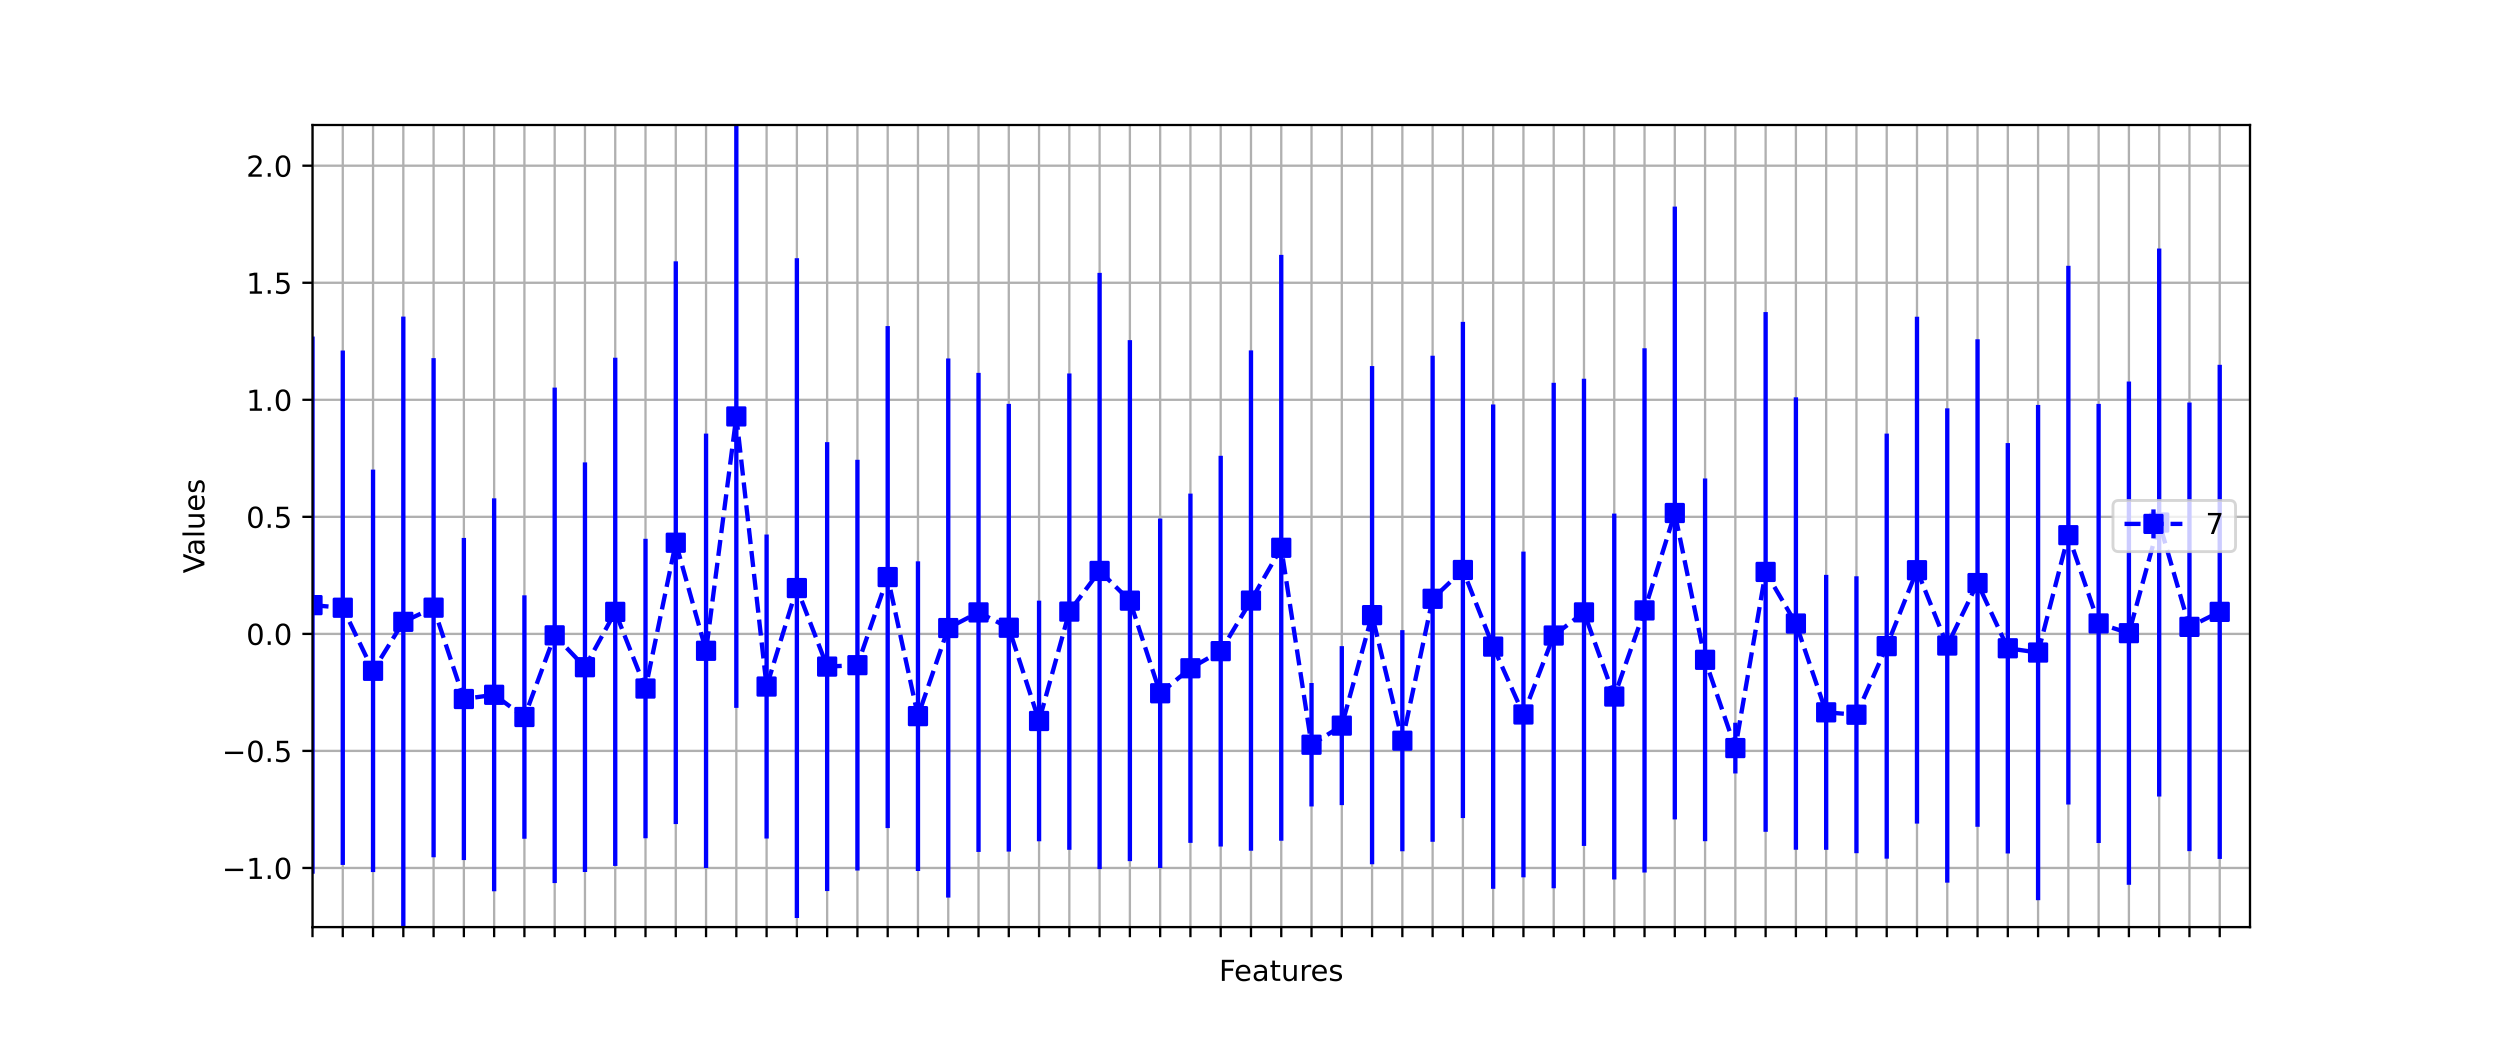 <?xml version="1.0" encoding="utf-8" standalone="no"?>
<!DOCTYPE svg PUBLIC "-//W3C//DTD SVG 1.1//EN"
  "http://www.w3.org/Graphics/SVG/1.1/DTD/svg11.dtd">
<!-- Created with matplotlib (https://matplotlib.org/) -->
<svg height="360pt" version="1.1" viewBox="0 0 864 360" width="864pt" xmlns="http://www.w3.org/2000/svg" xmlns:xlink="http://www.w3.org/1999/xlink">
 <defs>
  <style type="text/css">*{stroke-linecap:butt;stroke-linejoin:round;}</style>
 </defs>
 <g id="figure_1">
  <g id="patch_1">
   <path d="M 0 360 
L 864 360 
L 864 0 
L 0 0 
z
" style="fill:#ffffff;"/>
  </g>
  <g id="axes_1">
   <g id="patch_2">
    <path d="M 108 320.4 
L 777.6 320.4 
L 777.6 43.2 
L 108 43.2 
z
" style="fill:#ffffff;"/>
   </g>
   <g id="matplotlib.axis_1">
    <g id="xtick_1">
     <g id="line2d_1">
      <path clip-path="url(#pd84d3f6789)" d="M 108 320.4 
L 108 43.2 
" style="fill:none;stroke:#b0b0b0;stroke-linecap:square;stroke-width:0.8;"/>
     </g>
     <g id="line2d_2">
      <defs>
       <path d="M 0 0 
L 0 3.5 
" id="m402a08cbff" style="stroke:#000000;stroke-width:0.8;"/>
      </defs>
      <g>
       <use style="stroke:#000000;stroke-width:0.8;" x="108" xlink:href="#m402a08cbff" y="320.4"/>
      </g>
     </g>
    </g>
    <g id="xtick_2">
     <g id="line2d_3">
      <path clip-path="url(#pd84d3f6789)" d="M 118.463 320.4 
L 118.463 43.2 
" style="fill:none;stroke:#b0b0b0;stroke-linecap:square;stroke-width:0.8;"/>
     </g>
     <g id="line2d_4">
      <g>
       <use style="stroke:#000000;stroke-width:0.8;" x="118.463" xlink:href="#m402a08cbff" y="320.4"/>
      </g>
     </g>
    </g>
    <g id="xtick_3">
     <g id="line2d_5">
      <path clip-path="url(#pd84d3f6789)" d="M 128.925 320.4 
L 128.925 43.2 
" style="fill:none;stroke:#b0b0b0;stroke-linecap:square;stroke-width:0.8;"/>
     </g>
     <g id="line2d_6">
      <g>
       <use style="stroke:#000000;stroke-width:0.8;" x="128.925" xlink:href="#m402a08cbff" y="320.4"/>
      </g>
     </g>
    </g>
    <g id="xtick_4">
     <g id="line2d_7">
      <path clip-path="url(#pd84d3f6789)" d="M 139.387 320.4 
L 139.387 43.2 
" style="fill:none;stroke:#b0b0b0;stroke-linecap:square;stroke-width:0.8;"/>
     </g>
     <g id="line2d_8">
      <g>
       <use style="stroke:#000000;stroke-width:0.8;" x="139.387" xlink:href="#m402a08cbff" y="320.4"/>
      </g>
     </g>
    </g>
    <g id="xtick_5">
     <g id="line2d_9">
      <path clip-path="url(#pd84d3f6789)" d="M 149.85 320.4 
L 149.85 43.2 
" style="fill:none;stroke:#b0b0b0;stroke-linecap:square;stroke-width:0.8;"/>
     </g>
     <g id="line2d_10">
      <g>
       <use style="stroke:#000000;stroke-width:0.8;" x="149.85" xlink:href="#m402a08cbff" y="320.4"/>
      </g>
     </g>
    </g>
    <g id="xtick_6">
     <g id="line2d_11">
      <path clip-path="url(#pd84d3f6789)" d="M 160.312 320.4 
L 160.312 43.2 
" style="fill:none;stroke:#b0b0b0;stroke-linecap:square;stroke-width:0.8;"/>
     </g>
     <g id="line2d_12">
      <g>
       <use style="stroke:#000000;stroke-width:0.8;" x="160.312" xlink:href="#m402a08cbff" y="320.4"/>
      </g>
     </g>
    </g>
    <g id="xtick_7">
     <g id="line2d_13">
      <path clip-path="url(#pd84d3f6789)" d="M 170.775 320.4 
L 170.775 43.2 
" style="fill:none;stroke:#b0b0b0;stroke-linecap:square;stroke-width:0.8;"/>
     </g>
     <g id="line2d_14">
      <g>
       <use style="stroke:#000000;stroke-width:0.8;" x="170.775" xlink:href="#m402a08cbff" y="320.4"/>
      </g>
     </g>
    </g>
    <g id="xtick_8">
     <g id="line2d_15">
      <path clip-path="url(#pd84d3f6789)" d="M 181.238 320.4 
L 181.238 43.2 
" style="fill:none;stroke:#b0b0b0;stroke-linecap:square;stroke-width:0.8;"/>
     </g>
     <g id="line2d_16">
      <g>
       <use style="stroke:#000000;stroke-width:0.8;" x="181.238" xlink:href="#m402a08cbff" y="320.4"/>
      </g>
     </g>
    </g>
    <g id="xtick_9">
     <g id="line2d_17">
      <path clip-path="url(#pd84d3f6789)" d="M 191.7 320.4 
L 191.7 43.2 
" style="fill:none;stroke:#b0b0b0;stroke-linecap:square;stroke-width:0.8;"/>
     </g>
     <g id="line2d_18">
      <g>
       <use style="stroke:#000000;stroke-width:0.8;" x="191.7" xlink:href="#m402a08cbff" y="320.4"/>
      </g>
     </g>
    </g>
    <g id="xtick_10">
     <g id="line2d_19">
      <path clip-path="url(#pd84d3f6789)" d="M 202.162 320.4 
L 202.162 43.2 
" style="fill:none;stroke:#b0b0b0;stroke-linecap:square;stroke-width:0.8;"/>
     </g>
     <g id="line2d_20">
      <g>
       <use style="stroke:#000000;stroke-width:0.8;" x="202.162" xlink:href="#m402a08cbff" y="320.4"/>
      </g>
     </g>
    </g>
    <g id="xtick_11">
     <g id="line2d_21">
      <path clip-path="url(#pd84d3f6789)" d="M 212.625 320.4 
L 212.625 43.2 
" style="fill:none;stroke:#b0b0b0;stroke-linecap:square;stroke-width:0.8;"/>
     </g>
     <g id="line2d_22">
      <g>
       <use style="stroke:#000000;stroke-width:0.8;" x="212.625" xlink:href="#m402a08cbff" y="320.4"/>
      </g>
     </g>
    </g>
    <g id="xtick_12">
     <g id="line2d_23">
      <path clip-path="url(#pd84d3f6789)" d="M 223.088 320.4 
L 223.088 43.2 
" style="fill:none;stroke:#b0b0b0;stroke-linecap:square;stroke-width:0.8;"/>
     </g>
     <g id="line2d_24">
      <g>
       <use style="stroke:#000000;stroke-width:0.8;" x="223.088" xlink:href="#m402a08cbff" y="320.4"/>
      </g>
     </g>
    </g>
    <g id="xtick_13">
     <g id="line2d_25">
      <path clip-path="url(#pd84d3f6789)" d="M 233.55 320.4 
L 233.55 43.2 
" style="fill:none;stroke:#b0b0b0;stroke-linecap:square;stroke-width:0.8;"/>
     </g>
     <g id="line2d_26">
      <g>
       <use style="stroke:#000000;stroke-width:0.8;" x="233.55" xlink:href="#m402a08cbff" y="320.4"/>
      </g>
     </g>
    </g>
    <g id="xtick_14">
     <g id="line2d_27">
      <path clip-path="url(#pd84d3f6789)" d="M 244.012 320.4 
L 244.012 43.2 
" style="fill:none;stroke:#b0b0b0;stroke-linecap:square;stroke-width:0.8;"/>
     </g>
     <g id="line2d_28">
      <g>
       <use style="stroke:#000000;stroke-width:0.8;" x="244.012" xlink:href="#m402a08cbff" y="320.4"/>
      </g>
     </g>
    </g>
    <g id="xtick_15">
     <g id="line2d_29">
      <path clip-path="url(#pd84d3f6789)" d="M 254.475 320.4 
L 254.475 43.2 
" style="fill:none;stroke:#b0b0b0;stroke-linecap:square;stroke-width:0.8;"/>
     </g>
     <g id="line2d_30">
      <g>
       <use style="stroke:#000000;stroke-width:0.8;" x="254.475" xlink:href="#m402a08cbff" y="320.4"/>
      </g>
     </g>
    </g>
    <g id="xtick_16">
     <g id="line2d_31">
      <path clip-path="url(#pd84d3f6789)" d="M 264.938 320.4 
L 264.938 43.2 
" style="fill:none;stroke:#b0b0b0;stroke-linecap:square;stroke-width:0.8;"/>
     </g>
     <g id="line2d_32">
      <g>
       <use style="stroke:#000000;stroke-width:0.8;" x="264.938" xlink:href="#m402a08cbff" y="320.4"/>
      </g>
     </g>
    </g>
    <g id="xtick_17">
     <g id="line2d_33">
      <path clip-path="url(#pd84d3f6789)" d="M 275.4 320.4 
L 275.4 43.2 
" style="fill:none;stroke:#b0b0b0;stroke-linecap:square;stroke-width:0.8;"/>
     </g>
     <g id="line2d_34">
      <g>
       <use style="stroke:#000000;stroke-width:0.8;" x="275.4" xlink:href="#m402a08cbff" y="320.4"/>
      </g>
     </g>
    </g>
    <g id="xtick_18">
     <g id="line2d_35">
      <path clip-path="url(#pd84d3f6789)" d="M 285.863 320.4 
L 285.863 43.2 
" style="fill:none;stroke:#b0b0b0;stroke-linecap:square;stroke-width:0.8;"/>
     </g>
     <g id="line2d_36">
      <g>
       <use style="stroke:#000000;stroke-width:0.8;" x="285.863" xlink:href="#m402a08cbff" y="320.4"/>
      </g>
     </g>
    </g>
    <g id="xtick_19">
     <g id="line2d_37">
      <path clip-path="url(#pd84d3f6789)" d="M 296.325 320.4 
L 296.325 43.2 
" style="fill:none;stroke:#b0b0b0;stroke-linecap:square;stroke-width:0.8;"/>
     </g>
     <g id="line2d_38">
      <g>
       <use style="stroke:#000000;stroke-width:0.8;" x="296.325" xlink:href="#m402a08cbff" y="320.4"/>
      </g>
     </g>
    </g>
    <g id="xtick_20">
     <g id="line2d_39">
      <path clip-path="url(#pd84d3f6789)" d="M 306.788 320.4 
L 306.788 43.2 
" style="fill:none;stroke:#b0b0b0;stroke-linecap:square;stroke-width:0.8;"/>
     </g>
     <g id="line2d_40">
      <g>
       <use style="stroke:#000000;stroke-width:0.8;" x="306.788" xlink:href="#m402a08cbff" y="320.4"/>
      </g>
     </g>
    </g>
    <g id="xtick_21">
     <g id="line2d_41">
      <path clip-path="url(#pd84d3f6789)" d="M 317.25 320.4 
L 317.25 43.2 
" style="fill:none;stroke:#b0b0b0;stroke-linecap:square;stroke-width:0.8;"/>
     </g>
     <g id="line2d_42">
      <g>
       <use style="stroke:#000000;stroke-width:0.8;" x="317.25" xlink:href="#m402a08cbff" y="320.4"/>
      </g>
     </g>
    </g>
    <g id="xtick_22">
     <g id="line2d_43">
      <path clip-path="url(#pd84d3f6789)" d="M 327.712 320.4 
L 327.712 43.2 
" style="fill:none;stroke:#b0b0b0;stroke-linecap:square;stroke-width:0.8;"/>
     </g>
     <g id="line2d_44">
      <g>
       <use style="stroke:#000000;stroke-width:0.8;" x="327.712" xlink:href="#m402a08cbff" y="320.4"/>
      </g>
     </g>
    </g>
    <g id="xtick_23">
     <g id="line2d_45">
      <path clip-path="url(#pd84d3f6789)" d="M 338.175 320.4 
L 338.175 43.2 
" style="fill:none;stroke:#b0b0b0;stroke-linecap:square;stroke-width:0.8;"/>
     </g>
     <g id="line2d_46">
      <g>
       <use style="stroke:#000000;stroke-width:0.8;" x="338.175" xlink:href="#m402a08cbff" y="320.4"/>
      </g>
     </g>
    </g>
    <g id="xtick_24">
     <g id="line2d_47">
      <path clip-path="url(#pd84d3f6789)" d="M 348.637 320.4 
L 348.637 43.2 
" style="fill:none;stroke:#b0b0b0;stroke-linecap:square;stroke-width:0.8;"/>
     </g>
     <g id="line2d_48">
      <g>
       <use style="stroke:#000000;stroke-width:0.8;" x="348.637" xlink:href="#m402a08cbff" y="320.4"/>
      </g>
     </g>
    </g>
    <g id="xtick_25">
     <g id="line2d_49">
      <path clip-path="url(#pd84d3f6789)" d="M 359.1 320.4 
L 359.1 43.2 
" style="fill:none;stroke:#b0b0b0;stroke-linecap:square;stroke-width:0.8;"/>
     </g>
     <g id="line2d_50">
      <g>
       <use style="stroke:#000000;stroke-width:0.8;" x="359.1" xlink:href="#m402a08cbff" y="320.4"/>
      </g>
     </g>
    </g>
    <g id="xtick_26">
     <g id="line2d_51">
      <path clip-path="url(#pd84d3f6789)" d="M 369.562 320.4 
L 369.562 43.2 
" style="fill:none;stroke:#b0b0b0;stroke-linecap:square;stroke-width:0.8;"/>
     </g>
     <g id="line2d_52">
      <g>
       <use style="stroke:#000000;stroke-width:0.8;" x="369.562" xlink:href="#m402a08cbff" y="320.4"/>
      </g>
     </g>
    </g>
    <g id="xtick_27">
     <g id="line2d_53">
      <path clip-path="url(#pd84d3f6789)" d="M 380.025 320.4 
L 380.025 43.2 
" style="fill:none;stroke:#b0b0b0;stroke-linecap:square;stroke-width:0.8;"/>
     </g>
     <g id="line2d_54">
      <g>
       <use style="stroke:#000000;stroke-width:0.8;" x="380.025" xlink:href="#m402a08cbff" y="320.4"/>
      </g>
     </g>
    </g>
    <g id="xtick_28">
     <g id="line2d_55">
      <path clip-path="url(#pd84d3f6789)" d="M 390.488 320.4 
L 390.488 43.2 
" style="fill:none;stroke:#b0b0b0;stroke-linecap:square;stroke-width:0.8;"/>
     </g>
     <g id="line2d_56">
      <g>
       <use style="stroke:#000000;stroke-width:0.8;" x="390.488" xlink:href="#m402a08cbff" y="320.4"/>
      </g>
     </g>
    </g>
    <g id="xtick_29">
     <g id="line2d_57">
      <path clip-path="url(#pd84d3f6789)" d="M 400.95 320.4 
L 400.95 43.2 
" style="fill:none;stroke:#b0b0b0;stroke-linecap:square;stroke-width:0.8;"/>
     </g>
     <g id="line2d_58">
      <g>
       <use style="stroke:#000000;stroke-width:0.8;" x="400.95" xlink:href="#m402a08cbff" y="320.4"/>
      </g>
     </g>
    </g>
    <g id="xtick_30">
     <g id="line2d_59">
      <path clip-path="url(#pd84d3f6789)" d="M 411.413 320.4 
L 411.413 43.2 
" style="fill:none;stroke:#b0b0b0;stroke-linecap:square;stroke-width:0.8;"/>
     </g>
     <g id="line2d_60">
      <g>
       <use style="stroke:#000000;stroke-width:0.8;" x="411.413" xlink:href="#m402a08cbff" y="320.4"/>
      </g>
     </g>
    </g>
    <g id="xtick_31">
     <g id="line2d_61">
      <path clip-path="url(#pd84d3f6789)" d="M 421.875 320.4 
L 421.875 43.2 
" style="fill:none;stroke:#b0b0b0;stroke-linecap:square;stroke-width:0.8;"/>
     </g>
     <g id="line2d_62">
      <g>
       <use style="stroke:#000000;stroke-width:0.8;" x="421.875" xlink:href="#m402a08cbff" y="320.4"/>
      </g>
     </g>
    </g>
    <g id="xtick_32">
     <g id="line2d_63">
      <path clip-path="url(#pd84d3f6789)" d="M 432.337 320.4 
L 432.337 43.2 
" style="fill:none;stroke:#b0b0b0;stroke-linecap:square;stroke-width:0.8;"/>
     </g>
     <g id="line2d_64">
      <g>
       <use style="stroke:#000000;stroke-width:0.8;" x="432.337" xlink:href="#m402a08cbff" y="320.4"/>
      </g>
     </g>
    </g>
    <g id="xtick_33">
     <g id="line2d_65">
      <path clip-path="url(#pd84d3f6789)" d="M 442.8 320.4 
L 442.8 43.2 
" style="fill:none;stroke:#b0b0b0;stroke-linecap:square;stroke-width:0.8;"/>
     </g>
     <g id="line2d_66">
      <g>
       <use style="stroke:#000000;stroke-width:0.8;" x="442.8" xlink:href="#m402a08cbff" y="320.4"/>
      </g>
     </g>
    </g>
    <g id="xtick_34">
     <g id="line2d_67">
      <path clip-path="url(#pd84d3f6789)" d="M 453.262 320.4 
L 453.262 43.2 
" style="fill:none;stroke:#b0b0b0;stroke-linecap:square;stroke-width:0.8;"/>
     </g>
     <g id="line2d_68">
      <g>
       <use style="stroke:#000000;stroke-width:0.8;" x="453.262" xlink:href="#m402a08cbff" y="320.4"/>
      </g>
     </g>
    </g>
    <g id="xtick_35">
     <g id="line2d_69">
      <path clip-path="url(#pd84d3f6789)" d="M 463.725 320.4 
L 463.725 43.2 
" style="fill:none;stroke:#b0b0b0;stroke-linecap:square;stroke-width:0.8;"/>
     </g>
     <g id="line2d_70">
      <g>
       <use style="stroke:#000000;stroke-width:0.8;" x="463.725" xlink:href="#m402a08cbff" y="320.4"/>
      </g>
     </g>
    </g>
    <g id="xtick_36">
     <g id="line2d_71">
      <path clip-path="url(#pd84d3f6789)" d="M 474.188 320.4 
L 474.188 43.2 
" style="fill:none;stroke:#b0b0b0;stroke-linecap:square;stroke-width:0.8;"/>
     </g>
     <g id="line2d_72">
      <g>
       <use style="stroke:#000000;stroke-width:0.8;" x="474.188" xlink:href="#m402a08cbff" y="320.4"/>
      </g>
     </g>
    </g>
    <g id="xtick_37">
     <g id="line2d_73">
      <path clip-path="url(#pd84d3f6789)" d="M 484.65 320.4 
L 484.65 43.2 
" style="fill:none;stroke:#b0b0b0;stroke-linecap:square;stroke-width:0.8;"/>
     </g>
     <g id="line2d_74">
      <g>
       <use style="stroke:#000000;stroke-width:0.8;" x="484.65" xlink:href="#m402a08cbff" y="320.4"/>
      </g>
     </g>
    </g>
    <g id="xtick_38">
     <g id="line2d_75">
      <path clip-path="url(#pd84d3f6789)" d="M 495.113 320.4 
L 495.113 43.2 
" style="fill:none;stroke:#b0b0b0;stroke-linecap:square;stroke-width:0.8;"/>
     </g>
     <g id="line2d_76">
      <g>
       <use style="stroke:#000000;stroke-width:0.8;" x="495.113" xlink:href="#m402a08cbff" y="320.4"/>
      </g>
     </g>
    </g>
    <g id="xtick_39">
     <g id="line2d_77">
      <path clip-path="url(#pd84d3f6789)" d="M 505.575 320.4 
L 505.575 43.2 
" style="fill:none;stroke:#b0b0b0;stroke-linecap:square;stroke-width:0.8;"/>
     </g>
     <g id="line2d_78">
      <g>
       <use style="stroke:#000000;stroke-width:0.8;" x="505.575" xlink:href="#m402a08cbff" y="320.4"/>
      </g>
     </g>
    </g>
    <g id="xtick_40">
     <g id="line2d_79">
      <path clip-path="url(#pd84d3f6789)" d="M 516.038 320.4 
L 516.038 43.2 
" style="fill:none;stroke:#b0b0b0;stroke-linecap:square;stroke-width:0.8;"/>
     </g>
     <g id="line2d_80">
      <g>
       <use style="stroke:#000000;stroke-width:0.8;" x="516.038" xlink:href="#m402a08cbff" y="320.4"/>
      </g>
     </g>
    </g>
    <g id="xtick_41">
     <g id="line2d_81">
      <path clip-path="url(#pd84d3f6789)" d="M 526.5 320.4 
L 526.5 43.2 
" style="fill:none;stroke:#b0b0b0;stroke-linecap:square;stroke-width:0.8;"/>
     </g>
     <g id="line2d_82">
      <g>
       <use style="stroke:#000000;stroke-width:0.8;" x="526.5" xlink:href="#m402a08cbff" y="320.4"/>
      </g>
     </g>
    </g>
    <g id="xtick_42">
     <g id="line2d_83">
      <path clip-path="url(#pd84d3f6789)" d="M 536.962 320.4 
L 536.962 43.2 
" style="fill:none;stroke:#b0b0b0;stroke-linecap:square;stroke-width:0.8;"/>
     </g>
     <g id="line2d_84">
      <g>
       <use style="stroke:#000000;stroke-width:0.8;" x="536.962" xlink:href="#m402a08cbff" y="320.4"/>
      </g>
     </g>
    </g>
    <g id="xtick_43">
     <g id="line2d_85">
      <path clip-path="url(#pd84d3f6789)" d="M 547.425 320.4 
L 547.425 43.2 
" style="fill:none;stroke:#b0b0b0;stroke-linecap:square;stroke-width:0.8;"/>
     </g>
     <g id="line2d_86">
      <g>
       <use style="stroke:#000000;stroke-width:0.8;" x="547.425" xlink:href="#m402a08cbff" y="320.4"/>
      </g>
     </g>
    </g>
    <g id="xtick_44">
     <g id="line2d_87">
      <path clip-path="url(#pd84d3f6789)" d="M 557.888 320.4 
L 557.888 43.2 
" style="fill:none;stroke:#b0b0b0;stroke-linecap:square;stroke-width:0.8;"/>
     </g>
     <g id="line2d_88">
      <g>
       <use style="stroke:#000000;stroke-width:0.8;" x="557.888" xlink:href="#m402a08cbff" y="320.4"/>
      </g>
     </g>
    </g>
    <g id="xtick_45">
     <g id="line2d_89">
      <path clip-path="url(#pd84d3f6789)" d="M 568.35 320.4 
L 568.35 43.2 
" style="fill:none;stroke:#b0b0b0;stroke-linecap:square;stroke-width:0.8;"/>
     </g>
     <g id="line2d_90">
      <g>
       <use style="stroke:#000000;stroke-width:0.8;" x="568.35" xlink:href="#m402a08cbff" y="320.4"/>
      </g>
     </g>
    </g>
    <g id="xtick_46">
     <g id="line2d_91">
      <path clip-path="url(#pd84d3f6789)" d="M 578.812 320.4 
L 578.812 43.2 
" style="fill:none;stroke:#b0b0b0;stroke-linecap:square;stroke-width:0.8;"/>
     </g>
     <g id="line2d_92">
      <g>
       <use style="stroke:#000000;stroke-width:0.8;" x="578.812" xlink:href="#m402a08cbff" y="320.4"/>
      </g>
     </g>
    </g>
    <g id="xtick_47">
     <g id="line2d_93">
      <path clip-path="url(#pd84d3f6789)" d="M 589.275 320.4 
L 589.275 43.2 
" style="fill:none;stroke:#b0b0b0;stroke-linecap:square;stroke-width:0.8;"/>
     </g>
     <g id="line2d_94">
      <g>
       <use style="stroke:#000000;stroke-width:0.8;" x="589.275" xlink:href="#m402a08cbff" y="320.4"/>
      </g>
     </g>
    </g>
    <g id="xtick_48">
     <g id="line2d_95">
      <path clip-path="url(#pd84d3f6789)" d="M 599.737 320.4 
L 599.737 43.2 
" style="fill:none;stroke:#b0b0b0;stroke-linecap:square;stroke-width:0.8;"/>
     </g>
     <g id="line2d_96">
      <g>
       <use style="stroke:#000000;stroke-width:0.8;" x="599.737" xlink:href="#m402a08cbff" y="320.4"/>
      </g>
     </g>
    </g>
    <g id="xtick_49">
     <g id="line2d_97">
      <path clip-path="url(#pd84d3f6789)" d="M 610.2 320.4 
L 610.2 43.2 
" style="fill:none;stroke:#b0b0b0;stroke-linecap:square;stroke-width:0.8;"/>
     </g>
     <g id="line2d_98">
      <g>
       <use style="stroke:#000000;stroke-width:0.8;" x="610.2" xlink:href="#m402a08cbff" y="320.4"/>
      </g>
     </g>
    </g>
    <g id="xtick_50">
     <g id="line2d_99">
      <path clip-path="url(#pd84d3f6789)" d="M 620.663 320.4 
L 620.663 43.2 
" style="fill:none;stroke:#b0b0b0;stroke-linecap:square;stroke-width:0.8;"/>
     </g>
     <g id="line2d_100">
      <g>
       <use style="stroke:#000000;stroke-width:0.8;" x="620.663" xlink:href="#m402a08cbff" y="320.4"/>
      </g>
     </g>
    </g>
    <g id="xtick_51">
     <g id="line2d_101">
      <path clip-path="url(#pd84d3f6789)" d="M 631.125 320.4 
L 631.125 43.2 
" style="fill:none;stroke:#b0b0b0;stroke-linecap:square;stroke-width:0.8;"/>
     </g>
     <g id="line2d_102">
      <g>
       <use style="stroke:#000000;stroke-width:0.8;" x="631.125" xlink:href="#m402a08cbff" y="320.4"/>
      </g>
     </g>
    </g>
    <g id="xtick_52">
     <g id="line2d_103">
      <path clip-path="url(#pd84d3f6789)" d="M 641.587 320.4 
L 641.587 43.2 
" style="fill:none;stroke:#b0b0b0;stroke-linecap:square;stroke-width:0.8;"/>
     </g>
     <g id="line2d_104">
      <g>
       <use style="stroke:#000000;stroke-width:0.8;" x="641.587" xlink:href="#m402a08cbff" y="320.4"/>
      </g>
     </g>
    </g>
    <g id="xtick_53">
     <g id="line2d_105">
      <path clip-path="url(#pd84d3f6789)" d="M 652.05 320.4 
L 652.05 43.2 
" style="fill:none;stroke:#b0b0b0;stroke-linecap:square;stroke-width:0.8;"/>
     </g>
     <g id="line2d_106">
      <g>
       <use style="stroke:#000000;stroke-width:0.8;" x="652.05" xlink:href="#m402a08cbff" y="320.4"/>
      </g>
     </g>
    </g>
    <g id="xtick_54">
     <g id="line2d_107">
      <path clip-path="url(#pd84d3f6789)" d="M 662.513 320.4 
L 662.513 43.2 
" style="fill:none;stroke:#b0b0b0;stroke-linecap:square;stroke-width:0.8;"/>
     </g>
     <g id="line2d_108">
      <g>
       <use style="stroke:#000000;stroke-width:0.8;" x="662.513" xlink:href="#m402a08cbff" y="320.4"/>
      </g>
     </g>
    </g>
    <g id="xtick_55">
     <g id="line2d_109">
      <path clip-path="url(#pd84d3f6789)" d="M 672.975 320.4 
L 672.975 43.2 
" style="fill:none;stroke:#b0b0b0;stroke-linecap:square;stroke-width:0.8;"/>
     </g>
     <g id="line2d_110">
      <g>
       <use style="stroke:#000000;stroke-width:0.8;" x="672.975" xlink:href="#m402a08cbff" y="320.4"/>
      </g>
     </g>
    </g>
    <g id="xtick_56">
     <g id="line2d_111">
      <path clip-path="url(#pd84d3f6789)" d="M 683.438 320.4 
L 683.438 43.2 
" style="fill:none;stroke:#b0b0b0;stroke-linecap:square;stroke-width:0.8;"/>
     </g>
     <g id="line2d_112">
      <g>
       <use style="stroke:#000000;stroke-width:0.8;" x="683.438" xlink:href="#m402a08cbff" y="320.4"/>
      </g>
     </g>
    </g>
    <g id="xtick_57">
     <g id="line2d_113">
      <path clip-path="url(#pd84d3f6789)" d="M 693.9 320.4 
L 693.9 43.2 
" style="fill:none;stroke:#b0b0b0;stroke-linecap:square;stroke-width:0.8;"/>
     </g>
     <g id="line2d_114">
      <g>
       <use style="stroke:#000000;stroke-width:0.8;" x="693.9" xlink:href="#m402a08cbff" y="320.4"/>
      </g>
     </g>
    </g>
    <g id="xtick_58">
     <g id="line2d_115">
      <path clip-path="url(#pd84d3f6789)" d="M 704.362 320.4 
L 704.362 43.2 
" style="fill:none;stroke:#b0b0b0;stroke-linecap:square;stroke-width:0.8;"/>
     </g>
     <g id="line2d_116">
      <g>
       <use style="stroke:#000000;stroke-width:0.8;" x="704.362" xlink:href="#m402a08cbff" y="320.4"/>
      </g>
     </g>
    </g>
    <g id="xtick_59">
     <g id="line2d_117">
      <path clip-path="url(#pd84d3f6789)" d="M 714.825 320.4 
L 714.825 43.2 
" style="fill:none;stroke:#b0b0b0;stroke-linecap:square;stroke-width:0.8;"/>
     </g>
     <g id="line2d_118">
      <g>
       <use style="stroke:#000000;stroke-width:0.8;" x="714.825" xlink:href="#m402a08cbff" y="320.4"/>
      </g>
     </g>
    </g>
    <g id="xtick_60">
     <g id="line2d_119">
      <path clip-path="url(#pd84d3f6789)" d="M 725.288 320.4 
L 725.288 43.2 
" style="fill:none;stroke:#b0b0b0;stroke-linecap:square;stroke-width:0.8;"/>
     </g>
     <g id="line2d_120">
      <g>
       <use style="stroke:#000000;stroke-width:0.8;" x="725.288" xlink:href="#m402a08cbff" y="320.4"/>
      </g>
     </g>
    </g>
    <g id="xtick_61">
     <g id="line2d_121">
      <path clip-path="url(#pd84d3f6789)" d="M 735.75 320.4 
L 735.75 43.2 
" style="fill:none;stroke:#b0b0b0;stroke-linecap:square;stroke-width:0.8;"/>
     </g>
     <g id="line2d_122">
      <g>
       <use style="stroke:#000000;stroke-width:0.8;" x="735.75" xlink:href="#m402a08cbff" y="320.4"/>
      </g>
     </g>
    </g>
    <g id="xtick_62">
     <g id="line2d_123">
      <path clip-path="url(#pd84d3f6789)" d="M 746.212 320.4 
L 746.212 43.2 
" style="fill:none;stroke:#b0b0b0;stroke-linecap:square;stroke-width:0.8;"/>
     </g>
     <g id="line2d_124">
      <g>
       <use style="stroke:#000000;stroke-width:0.8;" x="746.212" xlink:href="#m402a08cbff" y="320.4"/>
      </g>
     </g>
    </g>
    <g id="xtick_63">
     <g id="line2d_125">
      <path clip-path="url(#pd84d3f6789)" d="M 756.675 320.4 
L 756.675 43.2 
" style="fill:none;stroke:#b0b0b0;stroke-linecap:square;stroke-width:0.8;"/>
     </g>
     <g id="line2d_126">
      <g>
       <use style="stroke:#000000;stroke-width:0.8;" x="756.675" xlink:href="#m402a08cbff" y="320.4"/>
      </g>
     </g>
    </g>
    <g id="xtick_64">
     <g id="line2d_127">
      <path clip-path="url(#pd84d3f6789)" d="M 767.138 320.4 
L 767.138 43.2 
" style="fill:none;stroke:#b0b0b0;stroke-linecap:square;stroke-width:0.8;"/>
     </g>
     <g id="line2d_128">
      <g>
       <use style="stroke:#000000;stroke-width:0.8;" x="767.138" xlink:href="#m402a08cbff" y="320.4"/>
      </g>
     </g>
    </g>
    <g id="text_1">
     <!-- Features -->
     <g transform="translate(421.305 338.998)scale(0.1 -0.1)">
      <defs>
       <path d="M 9.812 72.906 
L 51.703 72.906 
L 51.703 64.594 
L 19.672 64.594 
L 19.672 43.109 
L 48.578 43.109 
L 48.578 34.812 
L 19.672 34.812 
L 19.672 0 
L 9.812 0 
z
" id="DejaVuSans-70"/>
       <path d="M 56.203 29.594 
L 56.203 25.203 
L 14.891 25.203 
Q 15.484 15.922 20.484 11.062 
Q 25.484 6.203 34.422 6.203 
Q 39.594 6.203 44.453 7.469 
Q 49.312 8.734 54.109 11.281 
L 54.109 2.781 
Q 49.266 0.734 44.188 -0.344 
Q 39.109 -1.422 33.891 -1.422 
Q 20.797 -1.422 13.156 6.188 
Q 5.516 13.812 5.516 26.812 
Q 5.516 40.234 12.766 48.109 
Q 20.016 56 32.328 56 
Q 43.359 56 49.781 48.891 
Q 56.203 41.797 56.203 29.594 
z
M 47.219 32.234 
Q 47.125 39.594 43.094 43.984 
Q 39.062 48.391 32.422 48.391 
Q 24.906 48.391 20.391 44.141 
Q 15.875 39.891 15.188 32.172 
z
" id="DejaVuSans-101"/>
       <path d="M 34.281 27.484 
Q 23.391 27.484 19.188 25 
Q 14.984 22.516 14.984 16.5 
Q 14.984 11.719 18.141 8.906 
Q 21.297 6.109 26.703 6.109 
Q 34.188 6.109 38.703 11.406 
Q 43.219 16.703 43.219 25.484 
L 43.219 27.484 
z
M 52.203 31.203 
L 52.203 0 
L 43.219 0 
L 43.219 8.297 
Q 40.141 3.328 35.547 0.953 
Q 30.953 -1.422 24.312 -1.422 
Q 15.922 -1.422 10.953 3.297 
Q 6 8.016 6 15.922 
Q 6 25.141 12.172 29.828 
Q 18.359 34.516 30.609 34.516 
L 43.219 34.516 
L 43.219 35.406 
Q 43.219 41.609 39.141 45 
Q 35.062 48.391 27.688 48.391 
Q 23 48.391 18.547 47.266 
Q 14.109 46.141 10.016 43.891 
L 10.016 52.203 
Q 14.938 54.109 19.578 55.047 
Q 24.219 56 28.609 56 
Q 40.484 56 46.344 49.844 
Q 52.203 43.703 52.203 31.203 
z
" id="DejaVuSans-97"/>
       <path d="M 18.312 70.219 
L 18.312 54.688 
L 36.812 54.688 
L 36.812 47.703 
L 18.312 47.703 
L 18.312 18.016 
Q 18.312 11.328 20.141 9.422 
Q 21.969 7.516 27.594 7.516 
L 36.812 7.516 
L 36.812 0 
L 27.594 0 
Q 17.188 0 13.234 3.875 
Q 9.281 7.766 9.281 18.016 
L 9.281 47.703 
L 2.688 47.703 
L 2.688 54.688 
L 9.281 54.688 
L 9.281 70.219 
z
" id="DejaVuSans-116"/>
       <path d="M 8.5 21.578 
L 8.5 54.688 
L 17.484 54.688 
L 17.484 21.922 
Q 17.484 14.156 20.5 10.266 
Q 23.531 6.391 29.594 6.391 
Q 36.859 6.391 41.078 11.031 
Q 45.312 15.672 45.312 23.688 
L 45.312 54.688 
L 54.297 54.688 
L 54.297 0 
L 45.312 0 
L 45.312 8.406 
Q 42.047 3.422 37.719 1 
Q 33.406 -1.422 27.688 -1.422 
Q 18.266 -1.422 13.375 4.438 
Q 8.5 10.297 8.5 21.578 
z
M 31.109 56 
z
" id="DejaVuSans-117"/>
       <path d="M 41.109 46.297 
Q 39.594 47.172 37.812 47.578 
Q 36.031 48 33.891 48 
Q 26.266 48 22.188 43.047 
Q 18.109 38.094 18.109 28.812 
L 18.109 0 
L 9.078 0 
L 9.078 54.688 
L 18.109 54.688 
L 18.109 46.188 
Q 20.953 51.172 25.484 53.578 
Q 30.031 56 36.531 56 
Q 37.453 56 38.578 55.875 
Q 39.703 55.766 41.062 55.516 
z
" id="DejaVuSans-114"/>
       <path d="M 44.281 53.078 
L 44.281 44.578 
Q 40.484 46.531 36.375 47.5 
Q 32.281 48.484 27.875 48.484 
Q 21.188 48.484 17.844 46.438 
Q 14.5 44.391 14.5 40.281 
Q 14.5 37.156 16.891 35.375 
Q 19.281 33.594 26.516 31.984 
L 29.594 31.297 
Q 39.156 29.25 43.188 25.516 
Q 47.219 21.781 47.219 15.094 
Q 47.219 7.469 41.188 3.016 
Q 35.156 -1.422 24.609 -1.422 
Q 20.219 -1.422 15.453 -0.562 
Q 10.688 0.297 5.422 2 
L 5.422 11.281 
Q 10.406 8.688 15.234 7.391 
Q 20.062 6.109 24.812 6.109 
Q 31.156 6.109 34.562 8.281 
Q 37.984 10.453 37.984 14.406 
Q 37.984 18.062 35.516 20.016 
Q 33.062 21.969 24.703 23.781 
L 21.578 24.516 
Q 13.234 26.266 9.516 29.906 
Q 5.812 33.547 5.812 39.891 
Q 5.812 47.609 11.281 51.797 
Q 16.75 56 26.812 56 
Q 31.781 56 36.172 55.266 
Q 40.578 54.547 44.281 53.078 
z
" id="DejaVuSans-115"/>
      </defs>
      <use xlink:href="#DejaVuSans-70"/>
      <use x="52.02" xlink:href="#DejaVuSans-101"/>
      <use x="113.543" xlink:href="#DejaVuSans-97"/>
      <use x="174.822" xlink:href="#DejaVuSans-116"/>
      <use x="214.031" xlink:href="#DejaVuSans-117"/>
      <use x="277.41" xlink:href="#DejaVuSans-114"/>
      <use x="316.273" xlink:href="#DejaVuSans-101"/>
      <use x="377.797" xlink:href="#DejaVuSans-115"/>
     </g>
    </g>
   </g>
   <g id="matplotlib.axis_2">
    <g id="ytick_1">
     <g id="line2d_129">
      <path clip-path="url(#pd84d3f6789)" d="M 108 299.969 
L 777.6 299.969 
" style="fill:none;stroke:#b0b0b0;stroke-linecap:square;stroke-width:0.8;"/>
     </g>
     <g id="line2d_130">
      <defs>
       <path d="M 0 0 
L -3.5 0 
" id="m34bd2e876c" style="stroke:#000000;stroke-width:0.8;"/>
      </defs>
      <g>
       <use style="stroke:#000000;stroke-width:0.8;" x="108" xlink:href="#m34bd2e876c" y="299.969"/>
      </g>
     </g>
     <g id="text_2">
      <!-- −1.0 -->
      <g transform="translate(76.717 303.768)scale(0.1 -0.1)">
       <defs>
        <path d="M 10.594 35.5 
L 73.188 35.5 
L 73.188 27.203 
L 10.594 27.203 
z
" id="DejaVuSans-8722"/>
        <path d="M 12.406 8.297 
L 28.516 8.297 
L 28.516 63.922 
L 10.984 60.406 
L 10.984 69.391 
L 28.422 72.906 
L 38.281 72.906 
L 38.281 8.297 
L 54.391 8.297 
L 54.391 0 
L 12.406 0 
z
" id="DejaVuSans-49"/>
        <path d="M 10.688 12.406 
L 21 12.406 
L 21 0 
L 10.688 0 
z
" id="DejaVuSans-46"/>
        <path d="M 31.781 66.406 
Q 24.172 66.406 20.328 58.906 
Q 16.5 51.422 16.5 36.375 
Q 16.5 21.391 20.328 13.891 
Q 24.172 6.391 31.781 6.391 
Q 39.453 6.391 43.281 13.891 
Q 47.125 21.391 47.125 36.375 
Q 47.125 51.422 43.281 58.906 
Q 39.453 66.406 31.781 66.406 
z
M 31.781 74.219 
Q 44.047 74.219 50.516 64.516 
Q 56.984 54.828 56.984 36.375 
Q 56.984 17.969 50.516 8.266 
Q 44.047 -1.422 31.781 -1.422 
Q 19.531 -1.422 13.062 8.266 
Q 6.594 17.969 6.594 36.375 
Q 6.594 54.828 13.062 64.516 
Q 19.531 74.219 31.781 74.219 
z
" id="DejaVuSans-48"/>
       </defs>
       <use xlink:href="#DejaVuSans-8722"/>
       <use x="83.789" xlink:href="#DejaVuSans-49"/>
       <use x="147.412" xlink:href="#DejaVuSans-46"/>
       <use x="179.199" xlink:href="#DejaVuSans-48"/>
      </g>
     </g>
    </g>
    <g id="ytick_2">
     <g id="line2d_131">
      <path clip-path="url(#pd84d3f6789)" d="M 108 259.519 
L 777.6 259.519 
" style="fill:none;stroke:#b0b0b0;stroke-linecap:square;stroke-width:0.8;"/>
     </g>
     <g id="line2d_132">
      <g>
       <use style="stroke:#000000;stroke-width:0.8;" x="108" xlink:href="#m34bd2e876c" y="259.519"/>
      </g>
     </g>
     <g id="text_3">
      <!-- −0.5 -->
      <g transform="translate(76.717 263.319)scale(0.1 -0.1)">
       <defs>
        <path d="M 10.797 72.906 
L 49.516 72.906 
L 49.516 64.594 
L 19.828 64.594 
L 19.828 46.734 
Q 21.969 47.469 24.109 47.828 
Q 26.266 48.188 28.422 48.188 
Q 40.625 48.188 47.75 41.5 
Q 54.891 34.812 54.891 23.391 
Q 54.891 11.625 47.562 5.094 
Q 40.234 -1.422 26.906 -1.422 
Q 22.312 -1.422 17.547 -0.641 
Q 12.797 0.141 7.719 1.703 
L 7.719 11.625 
Q 12.109 9.234 16.797 8.062 
Q 21.484 6.891 26.703 6.891 
Q 35.156 6.891 40.078 11.328 
Q 45.016 15.766 45.016 23.391 
Q 45.016 31 40.078 35.438 
Q 35.156 39.891 26.703 39.891 
Q 22.75 39.891 18.812 39.016 
Q 14.891 38.141 10.797 36.281 
z
" id="DejaVuSans-53"/>
       </defs>
       <use xlink:href="#DejaVuSans-8722"/>
       <use x="83.789" xlink:href="#DejaVuSans-48"/>
       <use x="147.412" xlink:href="#DejaVuSans-46"/>
       <use x="179.199" xlink:href="#DejaVuSans-53"/>
      </g>
     </g>
    </g>
    <g id="ytick_3">
     <g id="line2d_133">
      <path clip-path="url(#pd84d3f6789)" d="M 108 219.07 
L 777.6 219.07 
" style="fill:none;stroke:#b0b0b0;stroke-linecap:square;stroke-width:0.8;"/>
     </g>
     <g id="line2d_134">
      <g>
       <use style="stroke:#000000;stroke-width:0.8;" x="108" xlink:href="#m34bd2e876c" y="219.07"/>
      </g>
     </g>
     <g id="text_4">
      <!-- 0.0 -->
      <g transform="translate(85.097 222.869)scale(0.1 -0.1)">
       <use xlink:href="#DejaVuSans-48"/>
       <use x="63.623" xlink:href="#DejaVuSans-46"/>
       <use x="95.41" xlink:href="#DejaVuSans-48"/>
      </g>
     </g>
    </g>
    <g id="ytick_4">
     <g id="line2d_135">
      <path clip-path="url(#pd84d3f6789)" d="M 108 178.621 
L 777.6 178.621 
" style="fill:none;stroke:#b0b0b0;stroke-linecap:square;stroke-width:0.8;"/>
     </g>
     <g id="line2d_136">
      <g>
       <use style="stroke:#000000;stroke-width:0.8;" x="108" xlink:href="#m34bd2e876c" y="178.621"/>
      </g>
     </g>
     <g id="text_5">
      <!-- 0.5 -->
      <g transform="translate(85.097 182.42)scale(0.1 -0.1)">
       <use xlink:href="#DejaVuSans-48"/>
       <use x="63.623" xlink:href="#DejaVuSans-46"/>
       <use x="95.41" xlink:href="#DejaVuSans-53"/>
      </g>
     </g>
    </g>
    <g id="ytick_5">
     <g id="line2d_137">
      <path clip-path="url(#pd84d3f6789)" d="M 108 138.171 
L 777.6 138.171 
" style="fill:none;stroke:#b0b0b0;stroke-linecap:square;stroke-width:0.8;"/>
     </g>
     <g id="line2d_138">
      <g>
       <use style="stroke:#000000;stroke-width:0.8;" x="108" xlink:href="#m34bd2e876c" y="138.171"/>
      </g>
     </g>
     <g id="text_6">
      <!-- 1.0 -->
      <g transform="translate(85.097 141.97)scale(0.1 -0.1)">
       <use xlink:href="#DejaVuSans-49"/>
       <use x="63.623" xlink:href="#DejaVuSans-46"/>
       <use x="95.41" xlink:href="#DejaVuSans-48"/>
      </g>
     </g>
    </g>
    <g id="ytick_6">
     <g id="line2d_139">
      <path clip-path="url(#pd84d3f6789)" d="M 108 97.722 
L 777.6 97.722 
" style="fill:none;stroke:#b0b0b0;stroke-linecap:square;stroke-width:0.8;"/>
     </g>
     <g id="line2d_140">
      <g>
       <use style="stroke:#000000;stroke-width:0.8;" x="108" xlink:href="#m34bd2e876c" y="97.722"/>
      </g>
     </g>
     <g id="text_7">
      <!-- 1.5 -->
      <g transform="translate(85.097 101.521)scale(0.1 -0.1)">
       <use xlink:href="#DejaVuSans-49"/>
       <use x="63.623" xlink:href="#DejaVuSans-46"/>
       <use x="95.41" xlink:href="#DejaVuSans-53"/>
      </g>
     </g>
    </g>
    <g id="ytick_7">
     <g id="line2d_141">
      <path clip-path="url(#pd84d3f6789)" d="M 108 57.272 
L 777.6 57.272 
" style="fill:none;stroke:#b0b0b0;stroke-linecap:square;stroke-width:0.8;"/>
     </g>
     <g id="line2d_142">
      <g>
       <use style="stroke:#000000;stroke-width:0.8;" x="108" xlink:href="#m34bd2e876c" y="57.272"/>
      </g>
     </g>
     <g id="text_8">
      <!-- 2.0 -->
      <g transform="translate(85.097 61.072)scale(0.1 -0.1)">
       <defs>
        <path d="M 19.188 8.297 
L 53.609 8.297 
L 53.609 0 
L 7.328 0 
L 7.328 8.297 
Q 12.938 14.109 22.625 23.891 
Q 32.328 33.688 34.812 36.531 
Q 39.547 41.844 41.422 45.531 
Q 43.312 49.219 43.312 52.781 
Q 43.312 58.594 39.234 62.25 
Q 35.156 65.922 28.609 65.922 
Q 23.969 65.922 18.812 64.312 
Q 13.672 62.703 7.812 59.422 
L 7.812 69.391 
Q 13.766 71.781 18.938 73 
Q 24.125 74.219 28.422 74.219 
Q 39.75 74.219 46.484 68.547 
Q 53.219 62.891 53.219 53.422 
Q 53.219 48.922 51.531 44.891 
Q 49.859 40.875 45.406 35.406 
Q 44.188 33.984 37.641 27.219 
Q 31.109 20.453 19.188 8.297 
z
" id="DejaVuSans-50"/>
       </defs>
       <use xlink:href="#DejaVuSans-50"/>
       <use x="63.623" xlink:href="#DejaVuSans-46"/>
       <use x="95.41" xlink:href="#DejaVuSans-48"/>
      </g>
     </g>
    </g>
    <g id="text_9">
     <!-- Values -->
     <g transform="translate(70.638 198.136)rotate(-90)scale(0.1 -0.1)">
      <defs>
       <path d="M 28.609 0 
L 0.781 72.906 
L 11.078 72.906 
L 34.188 11.531 
L 57.328 72.906 
L 67.578 72.906 
L 39.797 0 
z
" id="DejaVuSans-86"/>
       <path d="M 9.422 75.984 
L 18.406 75.984 
L 18.406 0 
L 9.422 0 
z
" id="DejaVuSans-108"/>
      </defs>
      <use xlink:href="#DejaVuSans-86"/>
      <use x="60.658" xlink:href="#DejaVuSans-97"/>
      <use x="121.938" xlink:href="#DejaVuSans-108"/>
      <use x="149.721" xlink:href="#DejaVuSans-117"/>
      <use x="213.1" xlink:href="#DejaVuSans-101"/>
      <use x="274.623" xlink:href="#DejaVuSans-115"/>
     </g>
    </g>
   </g>
   <g id="LineCollection_1">
    <path clip-path="url(#pd84d3f6789)" d="M 108 301.969 
L 108 116.298 
" style="fill:none;stroke:#0000ff;stroke-width:1.5;"/>
    <path clip-path="url(#pd84d3f6789)" d="M 118.463 298.931 
L 118.463 121.15 
" style="fill:none;stroke:#0000ff;stroke-width:1.5;"/>
    <path clip-path="url(#pd84d3f6789)" d="M 128.925 301.387 
L 128.925 162.286 
" style="fill:none;stroke:#0000ff;stroke-width:1.5;"/>
    <path clip-path="url(#pd84d3f6789)" d="M 139.387 320.4 
L 139.387 109.407 
" style="fill:none;stroke:#0000ff;stroke-width:1.5;"/>
    <path clip-path="url(#pd84d3f6789)" d="M 149.85 296.269 
L 149.85 123.769 
" style="fill:none;stroke:#0000ff;stroke-width:1.5;"/>
    <path clip-path="url(#pd84d3f6789)" d="M 160.312 297.244 
L 160.312 185.909 
" style="fill:none;stroke:#0000ff;stroke-width:1.5;"/>
    <path clip-path="url(#pd84d3f6789)" d="M 170.775 308.021 
L 170.775 172.213 
" style="fill:none;stroke:#0000ff;stroke-width:1.5;"/>
    <path clip-path="url(#pd84d3f6789)" d="M 181.238 289.86 
L 181.238 205.741 
" style="fill:none;stroke:#0000ff;stroke-width:1.5;"/>
    <path clip-path="url(#pd84d3f6789)" d="M 191.7 305.192 
L 191.7 133.954 
" style="fill:none;stroke:#0000ff;stroke-width:1.5;"/>
    <path clip-path="url(#pd84d3f6789)" d="M 202.162 301.366 
L 202.162 159.796 
" style="fill:none;stroke:#0000ff;stroke-width:1.5;"/>
    <path clip-path="url(#pd84d3f6789)" d="M 212.625 299.276 
L 212.625 123.63 
" style="fill:none;stroke:#0000ff;stroke-width:1.5;"/>
    <path clip-path="url(#pd84d3f6789)" d="M 223.088 289.713 
L 223.088 186.208 
" style="fill:none;stroke:#0000ff;stroke-width:1.5;"/>
    <path clip-path="url(#pd84d3f6789)" d="M 233.55 284.805 
L 233.55 90.321 
" style="fill:none;stroke:#0000ff;stroke-width:1.5;"/>
    <path clip-path="url(#pd84d3f6789)" d="M 244.012 299.971 
L 244.012 149.864 
" style="fill:none;stroke:#0000ff;stroke-width:1.5;"/>
    <path clip-path="url(#pd84d3f6789)" d="M 254.475 244.637 
L 254.475 43.2 
" style="fill:none;stroke:#0000ff;stroke-width:1.5;"/>
    <path clip-path="url(#pd84d3f6789)" d="M 264.938 289.804 
L 264.938 184.736 
" style="fill:none;stroke:#0000ff;stroke-width:1.5;"/>
    <path clip-path="url(#pd84d3f6789)" d="M 275.4 317.252 
L 275.4 89.229 
" style="fill:none;stroke:#0000ff;stroke-width:1.5;"/>
    <path clip-path="url(#pd84d3f6789)" d="M 285.863 307.944 
L 285.863 152.798 
" style="fill:none;stroke:#0000ff;stroke-width:1.5;"/>
    <path clip-path="url(#pd84d3f6789)" d="M 296.325 300.85 
L 296.325 158.908 
" style="fill:none;stroke:#0000ff;stroke-width:1.5;"/>
    <path clip-path="url(#pd84d3f6789)" d="M 306.788 286.188 
L 306.788 112.69 
" style="fill:none;stroke:#0000ff;stroke-width:1.5;"/>
    <path clip-path="url(#pd84d3f6789)" d="M 317.25 301.007 
L 317.25 193.99 
" style="fill:none;stroke:#0000ff;stroke-width:1.5;"/>
    <path clip-path="url(#pd84d3f6789)" d="M 327.712 310.221 
L 327.712 123.876 
" style="fill:none;stroke:#0000ff;stroke-width:1.5;"/>
    <path clip-path="url(#pd84d3f6789)" d="M 338.175 294.417 
L 338.175 128.861 
" style="fill:none;stroke:#0000ff;stroke-width:1.5;"/>
    <path clip-path="url(#pd84d3f6789)" d="M 348.637 294.318 
L 348.637 139.575 
" style="fill:none;stroke:#0000ff;stroke-width:1.5;"/>
    <path clip-path="url(#pd84d3f6789)" d="M 359.1 290.736 
L 359.1 207.602 
" style="fill:none;stroke:#0000ff;stroke-width:1.5;"/>
    <path clip-path="url(#pd84d3f6789)" d="M 369.562 293.692 
L 369.562 129.062 
" style="fill:none;stroke:#0000ff;stroke-width:1.5;"/>
    <path clip-path="url(#pd84d3f6789)" d="M 380.025 300.338 
L 380.025 94.292 
" style="fill:none;stroke:#0000ff;stroke-width:1.5;"/>
    <path clip-path="url(#pd84d3f6789)" d="M 390.488 297.613 
L 390.488 117.551 
" style="fill:none;stroke:#0000ff;stroke-width:1.5;"/>
    <path clip-path="url(#pd84d3f6789)" d="M 400.95 299.978 
L 400.95 179.199 
" style="fill:none;stroke:#0000ff;stroke-width:1.5;"/>
    <path clip-path="url(#pd84d3f6789)" d="M 411.413 291.296 
L 411.413 170.597 
" style="fill:none;stroke:#0000ff;stroke-width:1.5;"/>
    <path clip-path="url(#pd84d3f6789)" d="M 421.875 292.552 
L 421.875 157.518 
" style="fill:none;stroke:#0000ff;stroke-width:1.5;"/>
    <path clip-path="url(#pd84d3f6789)" d="M 432.337 294.006 
L 432.337 121.104 
" style="fill:none;stroke:#0000ff;stroke-width:1.5;"/>
    <path clip-path="url(#pd84d3f6789)" d="M 442.8 290.551 
L 442.8 88.072 
" style="fill:none;stroke:#0000ff;stroke-width:1.5;"/>
    <path clip-path="url(#pd84d3f6789)" d="M 453.262 278.725 
L 453.262 236.05 
" style="fill:none;stroke:#0000ff;stroke-width:1.5;"/>
    <path clip-path="url(#pd84d3f6789)" d="M 463.725 278.251 
L 463.725 223.301 
" style="fill:none;stroke:#0000ff;stroke-width:1.5;"/>
    <path clip-path="url(#pd84d3f6789)" d="M 474.188 298.683 
L 474.188 126.508 
" style="fill:none;stroke:#0000ff;stroke-width:1.5;"/>
    <path clip-path="url(#pd84d3f6789)" d="M 484.65 294.201 
L 484.65 217.767 
" style="fill:none;stroke:#0000ff;stroke-width:1.5;"/>
    <path clip-path="url(#pd84d3f6789)" d="M 495.113 290.923 
L 495.113 122.953 
" style="fill:none;stroke:#0000ff;stroke-width:1.5;"/>
    <path clip-path="url(#pd84d3f6789)" d="M 505.575 282.725 
L 505.575 111.237 
" style="fill:none;stroke:#0000ff;stroke-width:1.5;"/>
    <path clip-path="url(#pd84d3f6789)" d="M 516.038 307.165 
L 516.038 139.78 
" style="fill:none;stroke:#0000ff;stroke-width:1.5;"/>
    <path clip-path="url(#pd84d3f6789)" d="M 526.5 303.199 
L 526.5 190.634 
" style="fill:none;stroke:#0000ff;stroke-width:1.5;"/>
    <path clip-path="url(#pd84d3f6789)" d="M 536.962 306.977 
L 536.962 132.289 
" style="fill:none;stroke:#0000ff;stroke-width:1.5;"/>
    <path clip-path="url(#pd84d3f6789)" d="M 547.425 292.363 
L 547.425 130.901 
" style="fill:none;stroke:#0000ff;stroke-width:1.5;"/>
    <path clip-path="url(#pd84d3f6789)" d="M 557.888 303.95 
L 557.888 177.499 
" style="fill:none;stroke:#0000ff;stroke-width:1.5;"/>
    <path clip-path="url(#pd84d3f6789)" d="M 568.35 301.556 
L 568.35 120.353 
" style="fill:none;stroke:#0000ff;stroke-width:1.5;"/>
    <path clip-path="url(#pd84d3f6789)" d="M 578.812 283.195 
L 578.812 71.405 
" style="fill:none;stroke:#0000ff;stroke-width:1.5;"/>
    <path clip-path="url(#pd84d3f6789)" d="M 589.275 290.714 
L 589.275 165.355 
" style="fill:none;stroke:#0000ff;stroke-width:1.5;"/>
    <path clip-path="url(#pd84d3f6789)" d="M 599.737 267.303 
L 599.737 249.774 
" style="fill:none;stroke:#0000ff;stroke-width:1.5;"/>
    <path clip-path="url(#pd84d3f6789)" d="M 610.2 287.465 
L 610.2 107.843 
" style="fill:none;stroke:#0000ff;stroke-width:1.5;"/>
    <path clip-path="url(#pd84d3f6789)" d="M 620.663 293.677 
L 620.663 137.311 
" style="fill:none;stroke:#0000ff;stroke-width:1.5;"/>
    <path clip-path="url(#pd84d3f6789)" d="M 631.125 293.68 
L 631.125 198.674 
" style="fill:none;stroke:#0000ff;stroke-width:1.5;"/>
    <path clip-path="url(#pd84d3f6789)" d="M 641.587 294.861 
L 641.587 199.163 
" style="fill:none;stroke:#0000ff;stroke-width:1.5;"/>
    <path clip-path="url(#pd84d3f6789)" d="M 652.05 296.753 
L 652.05 149.863 
" style="fill:none;stroke:#0000ff;stroke-width:1.5;"/>
    <path clip-path="url(#pd84d3f6789)" d="M 662.513 284.643 
L 662.513 109.471 
" style="fill:none;stroke:#0000ff;stroke-width:1.5;"/>
    <path clip-path="url(#pd84d3f6789)" d="M 672.975 305.055 
L 672.975 141.123 
" style="fill:none;stroke:#0000ff;stroke-width:1.5;"/>
    <path clip-path="url(#pd84d3f6789)" d="M 683.438 285.753 
L 683.438 117.255 
" style="fill:none;stroke:#0000ff;stroke-width:1.5;"/>
    <path clip-path="url(#pd84d3f6789)" d="M 693.9 294.96 
L 693.9 153.119 
" style="fill:none;stroke:#0000ff;stroke-width:1.5;"/>
    <path clip-path="url(#pd84d3f6789)" d="M 704.362 311.101 
L 704.362 139.943 
" style="fill:none;stroke:#0000ff;stroke-width:1.5;"/>
    <path clip-path="url(#pd84d3f6789)" d="M 714.825 278.045 
L 714.825 91.865 
" style="fill:none;stroke:#0000ff;stroke-width:1.5;"/>
    <path clip-path="url(#pd84d3f6789)" d="M 725.288 291.349 
L 725.288 139.569 
" style="fill:none;stroke:#0000ff;stroke-width:1.5;"/>
    <path clip-path="url(#pd84d3f6789)" d="M 735.75 305.789 
L 735.75 131.851 
" style="fill:none;stroke:#0000ff;stroke-width:1.5;"/>
    <path clip-path="url(#pd84d3f6789)" d="M 746.212 275.281 
L 746.212 85.902 
" style="fill:none;stroke:#0000ff;stroke-width:1.5;"/>
    <path clip-path="url(#pd84d3f6789)" d="M 756.675 294.161 
L 756.675 139.126 
" style="fill:none;stroke:#0000ff;stroke-width:1.5;"/>
    <path clip-path="url(#pd84d3f6789)" d="M 767.138 296.851 
L 767.138 126.068 
" style="fill:none;stroke:#0000ff;stroke-width:1.5;"/>
   </g>
   <g id="line2d_143">
    <path clip-path="url(#pd84d3f6789)" d="M 108 209.134 
L 118.463 210.04 
L 128.925 231.837 
L 139.387 214.904 
L 149.85 210.019 
L 160.312 241.577 
L 170.775 240.117 
L 181.238 247.8 
L 191.7 219.573 
L 202.162 230.581 
L 212.625 211.453 
L 223.088 237.96 
L 233.55 187.563 
L 244.012 224.917 
L 254.475 143.919 
L 264.938 237.27 
L 275.4 203.241 
L 285.863 230.371 
L 296.325 229.879 
L 306.788 199.439 
L 317.25 247.499 
L 327.712 217.049 
L 338.175 211.639 
L 348.637 216.947 
L 359.1 249.169 
L 369.562 211.377 
L 380.025 197.315 
L 390.488 207.582 
L 400.95 239.589 
L 411.413 230.946 
L 421.875 225.035 
L 432.337 207.555 
L 442.8 189.311 
L 453.262 257.387 
L 463.725 250.776 
L 474.188 212.596 
L 484.65 255.984 
L 495.113 206.938 
L 505.575 196.981 
L 516.038 223.472 
L 526.5 246.916 
L 536.962 219.633 
L 547.425 211.632 
L 557.888 240.725 
L 568.35 210.954 
L 578.812 177.3 
L 589.275 228.035 
L 599.737 258.538 
L 610.2 197.654 
L 620.663 215.494 
L 631.125 246.177 
L 641.587 247.012 
L 652.05 223.308 
L 662.513 197.057 
L 672.975 223.089 
L 683.438 201.504 
L 693.9 224.039 
L 704.362 225.522 
L 714.825 184.955 
L 725.288 215.459 
L 735.75 218.82 
L 746.212 180.592 
L 756.675 216.644 
L 767.138 211.459 
" style="fill:none;stroke:#0000ff;stroke-dasharray:5.55,2.4;stroke-dashoffset:0;stroke-width:1.5;"/>
    <defs>
     <path d="M -3 3 
L 3 3 
L 3 -3 
L -3 -3 
z
" id="m935a543c05" style="stroke:#0000ff;stroke-linejoin:miter;"/>
    </defs>
    <g clip-path="url(#pd84d3f6789)">
     <use style="fill:#0000ff;stroke:#0000ff;stroke-linejoin:miter;" x="108" xlink:href="#m935a543c05" y="209.134"/>
     <use style="fill:#0000ff;stroke:#0000ff;stroke-linejoin:miter;" x="118.463" xlink:href="#m935a543c05" y="210.04"/>
     <use style="fill:#0000ff;stroke:#0000ff;stroke-linejoin:miter;" x="128.925" xlink:href="#m935a543c05" y="231.837"/>
     <use style="fill:#0000ff;stroke:#0000ff;stroke-linejoin:miter;" x="139.387" xlink:href="#m935a543c05" y="214.904"/>
     <use style="fill:#0000ff;stroke:#0000ff;stroke-linejoin:miter;" x="149.85" xlink:href="#m935a543c05" y="210.019"/>
     <use style="fill:#0000ff;stroke:#0000ff;stroke-linejoin:miter;" x="160.312" xlink:href="#m935a543c05" y="241.577"/>
     <use style="fill:#0000ff;stroke:#0000ff;stroke-linejoin:miter;" x="170.775" xlink:href="#m935a543c05" y="240.117"/>
     <use style="fill:#0000ff;stroke:#0000ff;stroke-linejoin:miter;" x="181.238" xlink:href="#m935a543c05" y="247.8"/>
     <use style="fill:#0000ff;stroke:#0000ff;stroke-linejoin:miter;" x="191.7" xlink:href="#m935a543c05" y="219.573"/>
     <use style="fill:#0000ff;stroke:#0000ff;stroke-linejoin:miter;" x="202.162" xlink:href="#m935a543c05" y="230.581"/>
     <use style="fill:#0000ff;stroke:#0000ff;stroke-linejoin:miter;" x="212.625" xlink:href="#m935a543c05" y="211.453"/>
     <use style="fill:#0000ff;stroke:#0000ff;stroke-linejoin:miter;" x="223.088" xlink:href="#m935a543c05" y="237.96"/>
     <use style="fill:#0000ff;stroke:#0000ff;stroke-linejoin:miter;" x="233.55" xlink:href="#m935a543c05" y="187.563"/>
     <use style="fill:#0000ff;stroke:#0000ff;stroke-linejoin:miter;" x="244.012" xlink:href="#m935a543c05" y="224.917"/>
     <use style="fill:#0000ff;stroke:#0000ff;stroke-linejoin:miter;" x="254.475" xlink:href="#m935a543c05" y="143.919"/>
     <use style="fill:#0000ff;stroke:#0000ff;stroke-linejoin:miter;" x="264.938" xlink:href="#m935a543c05" y="237.27"/>
     <use style="fill:#0000ff;stroke:#0000ff;stroke-linejoin:miter;" x="275.4" xlink:href="#m935a543c05" y="203.241"/>
     <use style="fill:#0000ff;stroke:#0000ff;stroke-linejoin:miter;" x="285.863" xlink:href="#m935a543c05" y="230.371"/>
     <use style="fill:#0000ff;stroke:#0000ff;stroke-linejoin:miter;" x="296.325" xlink:href="#m935a543c05" y="229.879"/>
     <use style="fill:#0000ff;stroke:#0000ff;stroke-linejoin:miter;" x="306.788" xlink:href="#m935a543c05" y="199.439"/>
     <use style="fill:#0000ff;stroke:#0000ff;stroke-linejoin:miter;" x="317.25" xlink:href="#m935a543c05" y="247.499"/>
     <use style="fill:#0000ff;stroke:#0000ff;stroke-linejoin:miter;" x="327.712" xlink:href="#m935a543c05" y="217.049"/>
     <use style="fill:#0000ff;stroke:#0000ff;stroke-linejoin:miter;" x="338.175" xlink:href="#m935a543c05" y="211.639"/>
     <use style="fill:#0000ff;stroke:#0000ff;stroke-linejoin:miter;" x="348.637" xlink:href="#m935a543c05" y="216.947"/>
     <use style="fill:#0000ff;stroke:#0000ff;stroke-linejoin:miter;" x="359.1" xlink:href="#m935a543c05" y="249.169"/>
     <use style="fill:#0000ff;stroke:#0000ff;stroke-linejoin:miter;" x="369.562" xlink:href="#m935a543c05" y="211.377"/>
     <use style="fill:#0000ff;stroke:#0000ff;stroke-linejoin:miter;" x="380.025" xlink:href="#m935a543c05" y="197.315"/>
     <use style="fill:#0000ff;stroke:#0000ff;stroke-linejoin:miter;" x="390.488" xlink:href="#m935a543c05" y="207.582"/>
     <use style="fill:#0000ff;stroke:#0000ff;stroke-linejoin:miter;" x="400.95" xlink:href="#m935a543c05" y="239.589"/>
     <use style="fill:#0000ff;stroke:#0000ff;stroke-linejoin:miter;" x="411.413" xlink:href="#m935a543c05" y="230.946"/>
     <use style="fill:#0000ff;stroke:#0000ff;stroke-linejoin:miter;" x="421.875" xlink:href="#m935a543c05" y="225.035"/>
     <use style="fill:#0000ff;stroke:#0000ff;stroke-linejoin:miter;" x="432.337" xlink:href="#m935a543c05" y="207.555"/>
     <use style="fill:#0000ff;stroke:#0000ff;stroke-linejoin:miter;" x="442.8" xlink:href="#m935a543c05" y="189.311"/>
     <use style="fill:#0000ff;stroke:#0000ff;stroke-linejoin:miter;" x="453.262" xlink:href="#m935a543c05" y="257.387"/>
     <use style="fill:#0000ff;stroke:#0000ff;stroke-linejoin:miter;" x="463.725" xlink:href="#m935a543c05" y="250.776"/>
     <use style="fill:#0000ff;stroke:#0000ff;stroke-linejoin:miter;" x="474.188" xlink:href="#m935a543c05" y="212.596"/>
     <use style="fill:#0000ff;stroke:#0000ff;stroke-linejoin:miter;" x="484.65" xlink:href="#m935a543c05" y="255.984"/>
     <use style="fill:#0000ff;stroke:#0000ff;stroke-linejoin:miter;" x="495.113" xlink:href="#m935a543c05" y="206.938"/>
     <use style="fill:#0000ff;stroke:#0000ff;stroke-linejoin:miter;" x="505.575" xlink:href="#m935a543c05" y="196.981"/>
     <use style="fill:#0000ff;stroke:#0000ff;stroke-linejoin:miter;" x="516.038" xlink:href="#m935a543c05" y="223.472"/>
     <use style="fill:#0000ff;stroke:#0000ff;stroke-linejoin:miter;" x="526.5" xlink:href="#m935a543c05" y="246.916"/>
     <use style="fill:#0000ff;stroke:#0000ff;stroke-linejoin:miter;" x="536.962" xlink:href="#m935a543c05" y="219.633"/>
     <use style="fill:#0000ff;stroke:#0000ff;stroke-linejoin:miter;" x="547.425" xlink:href="#m935a543c05" y="211.632"/>
     <use style="fill:#0000ff;stroke:#0000ff;stroke-linejoin:miter;" x="557.888" xlink:href="#m935a543c05" y="240.725"/>
     <use style="fill:#0000ff;stroke:#0000ff;stroke-linejoin:miter;" x="568.35" xlink:href="#m935a543c05" y="210.954"/>
     <use style="fill:#0000ff;stroke:#0000ff;stroke-linejoin:miter;" x="578.812" xlink:href="#m935a543c05" y="177.3"/>
     <use style="fill:#0000ff;stroke:#0000ff;stroke-linejoin:miter;" x="589.275" xlink:href="#m935a543c05" y="228.035"/>
     <use style="fill:#0000ff;stroke:#0000ff;stroke-linejoin:miter;" x="599.737" xlink:href="#m935a543c05" y="258.538"/>
     <use style="fill:#0000ff;stroke:#0000ff;stroke-linejoin:miter;" x="610.2" xlink:href="#m935a543c05" y="197.654"/>
     <use style="fill:#0000ff;stroke:#0000ff;stroke-linejoin:miter;" x="620.663" xlink:href="#m935a543c05" y="215.494"/>
     <use style="fill:#0000ff;stroke:#0000ff;stroke-linejoin:miter;" x="631.125" xlink:href="#m935a543c05" y="246.177"/>
     <use style="fill:#0000ff;stroke:#0000ff;stroke-linejoin:miter;" x="641.587" xlink:href="#m935a543c05" y="247.012"/>
     <use style="fill:#0000ff;stroke:#0000ff;stroke-linejoin:miter;" x="652.05" xlink:href="#m935a543c05" y="223.308"/>
     <use style="fill:#0000ff;stroke:#0000ff;stroke-linejoin:miter;" x="662.513" xlink:href="#m935a543c05" y="197.057"/>
     <use style="fill:#0000ff;stroke:#0000ff;stroke-linejoin:miter;" x="672.975" xlink:href="#m935a543c05" y="223.089"/>
     <use style="fill:#0000ff;stroke:#0000ff;stroke-linejoin:miter;" x="683.438" xlink:href="#m935a543c05" y="201.504"/>
     <use style="fill:#0000ff;stroke:#0000ff;stroke-linejoin:miter;" x="693.9" xlink:href="#m935a543c05" y="224.039"/>
     <use style="fill:#0000ff;stroke:#0000ff;stroke-linejoin:miter;" x="704.362" xlink:href="#m935a543c05" y="225.522"/>
     <use style="fill:#0000ff;stroke:#0000ff;stroke-linejoin:miter;" x="714.825" xlink:href="#m935a543c05" y="184.955"/>
     <use style="fill:#0000ff;stroke:#0000ff;stroke-linejoin:miter;" x="725.288" xlink:href="#m935a543c05" y="215.459"/>
     <use style="fill:#0000ff;stroke:#0000ff;stroke-linejoin:miter;" x="735.75" xlink:href="#m935a543c05" y="218.82"/>
     <use style="fill:#0000ff;stroke:#0000ff;stroke-linejoin:miter;" x="746.212" xlink:href="#m935a543c05" y="180.592"/>
     <use style="fill:#0000ff;stroke:#0000ff;stroke-linejoin:miter;" x="756.675" xlink:href="#m935a543c05" y="216.644"/>
     <use style="fill:#0000ff;stroke:#0000ff;stroke-linejoin:miter;" x="767.138" xlink:href="#m935a543c05" y="211.459"/>
    </g>
   </g>
   <g id="patch_3">
    <path d="M 108 320.4 
L 108 43.2 
" style="fill:none;stroke:#000000;stroke-linecap:square;stroke-linejoin:miter;stroke-width:0.8;"/>
   </g>
   <g id="patch_4">
    <path d="M 777.6 320.4 
L 777.6 43.2 
" style="fill:none;stroke:#000000;stroke-linecap:square;stroke-linejoin:miter;stroke-width:0.8;"/>
   </g>
   <g id="patch_5">
    <path d="M 108 320.4 
L 777.6 320.4 
" style="fill:none;stroke:#000000;stroke-linecap:square;stroke-linejoin:miter;stroke-width:0.8;"/>
   </g>
   <g id="patch_6">
    <path d="M 108 43.2 
L 777.6 43.2 
" style="fill:none;stroke:#000000;stroke-linecap:square;stroke-linejoin:miter;stroke-width:0.8;"/>
   </g>
   <g id="legend_1">
    <g id="patch_7">
     <path d="M 732.237 190.639 
L 770.6 190.639 
Q 772.6 190.639 772.6 188.639 
L 772.6 174.961 
Q 772.6 172.961 770.6 172.961 
L 732.237 172.961 
Q 730.237 172.961 730.237 174.961 
L 730.237 188.639 
Q 730.237 190.639 732.237 190.639 
z
" style="fill:#ffffff;opacity:0.8;stroke:#cccccc;stroke-linejoin:miter;"/>
    </g>
    <g id="LineCollection_2">
     <path d="M 744.237 186.059 
L 744.237 176.059 
" style="fill:none;stroke:#0000ff;stroke-width:1.5;"/>
    </g>
    <g id="line2d_144">
     <path d="M 734.237 181.059 
L 754.237 181.059 
" style="fill:none;stroke:#0000ff;stroke-dasharray:5.55,2.4;stroke-dashoffset:0;stroke-width:1.5;"/>
    </g>
    <g id="line2d_145">
     <g>
      <use style="fill:#0000ff;stroke:#0000ff;stroke-linejoin:miter;" x="744.237" xlink:href="#m935a543c05" y="181.059"/>
     </g>
    </g>
    <g id="text_10">
     <!-- 7 -->
     <g transform="translate(762.237 184.559)scale(0.1 -0.1)">
      <defs>
       <path d="M 8.203 72.906 
L 55.078 72.906 
L 55.078 68.703 
L 28.609 0 
L 18.312 0 
L 43.219 64.594 
L 8.203 64.594 
z
" id="DejaVuSans-55"/>
      </defs>
      <use xlink:href="#DejaVuSans-55"/>
     </g>
    </g>
   </g>
  </g>
 </g>
 <defs>
  <clipPath id="pd84d3f6789">
   <rect height="277.2" width="669.6" x="108" y="43.2"/>
  </clipPath>
 </defs>
</svg>
